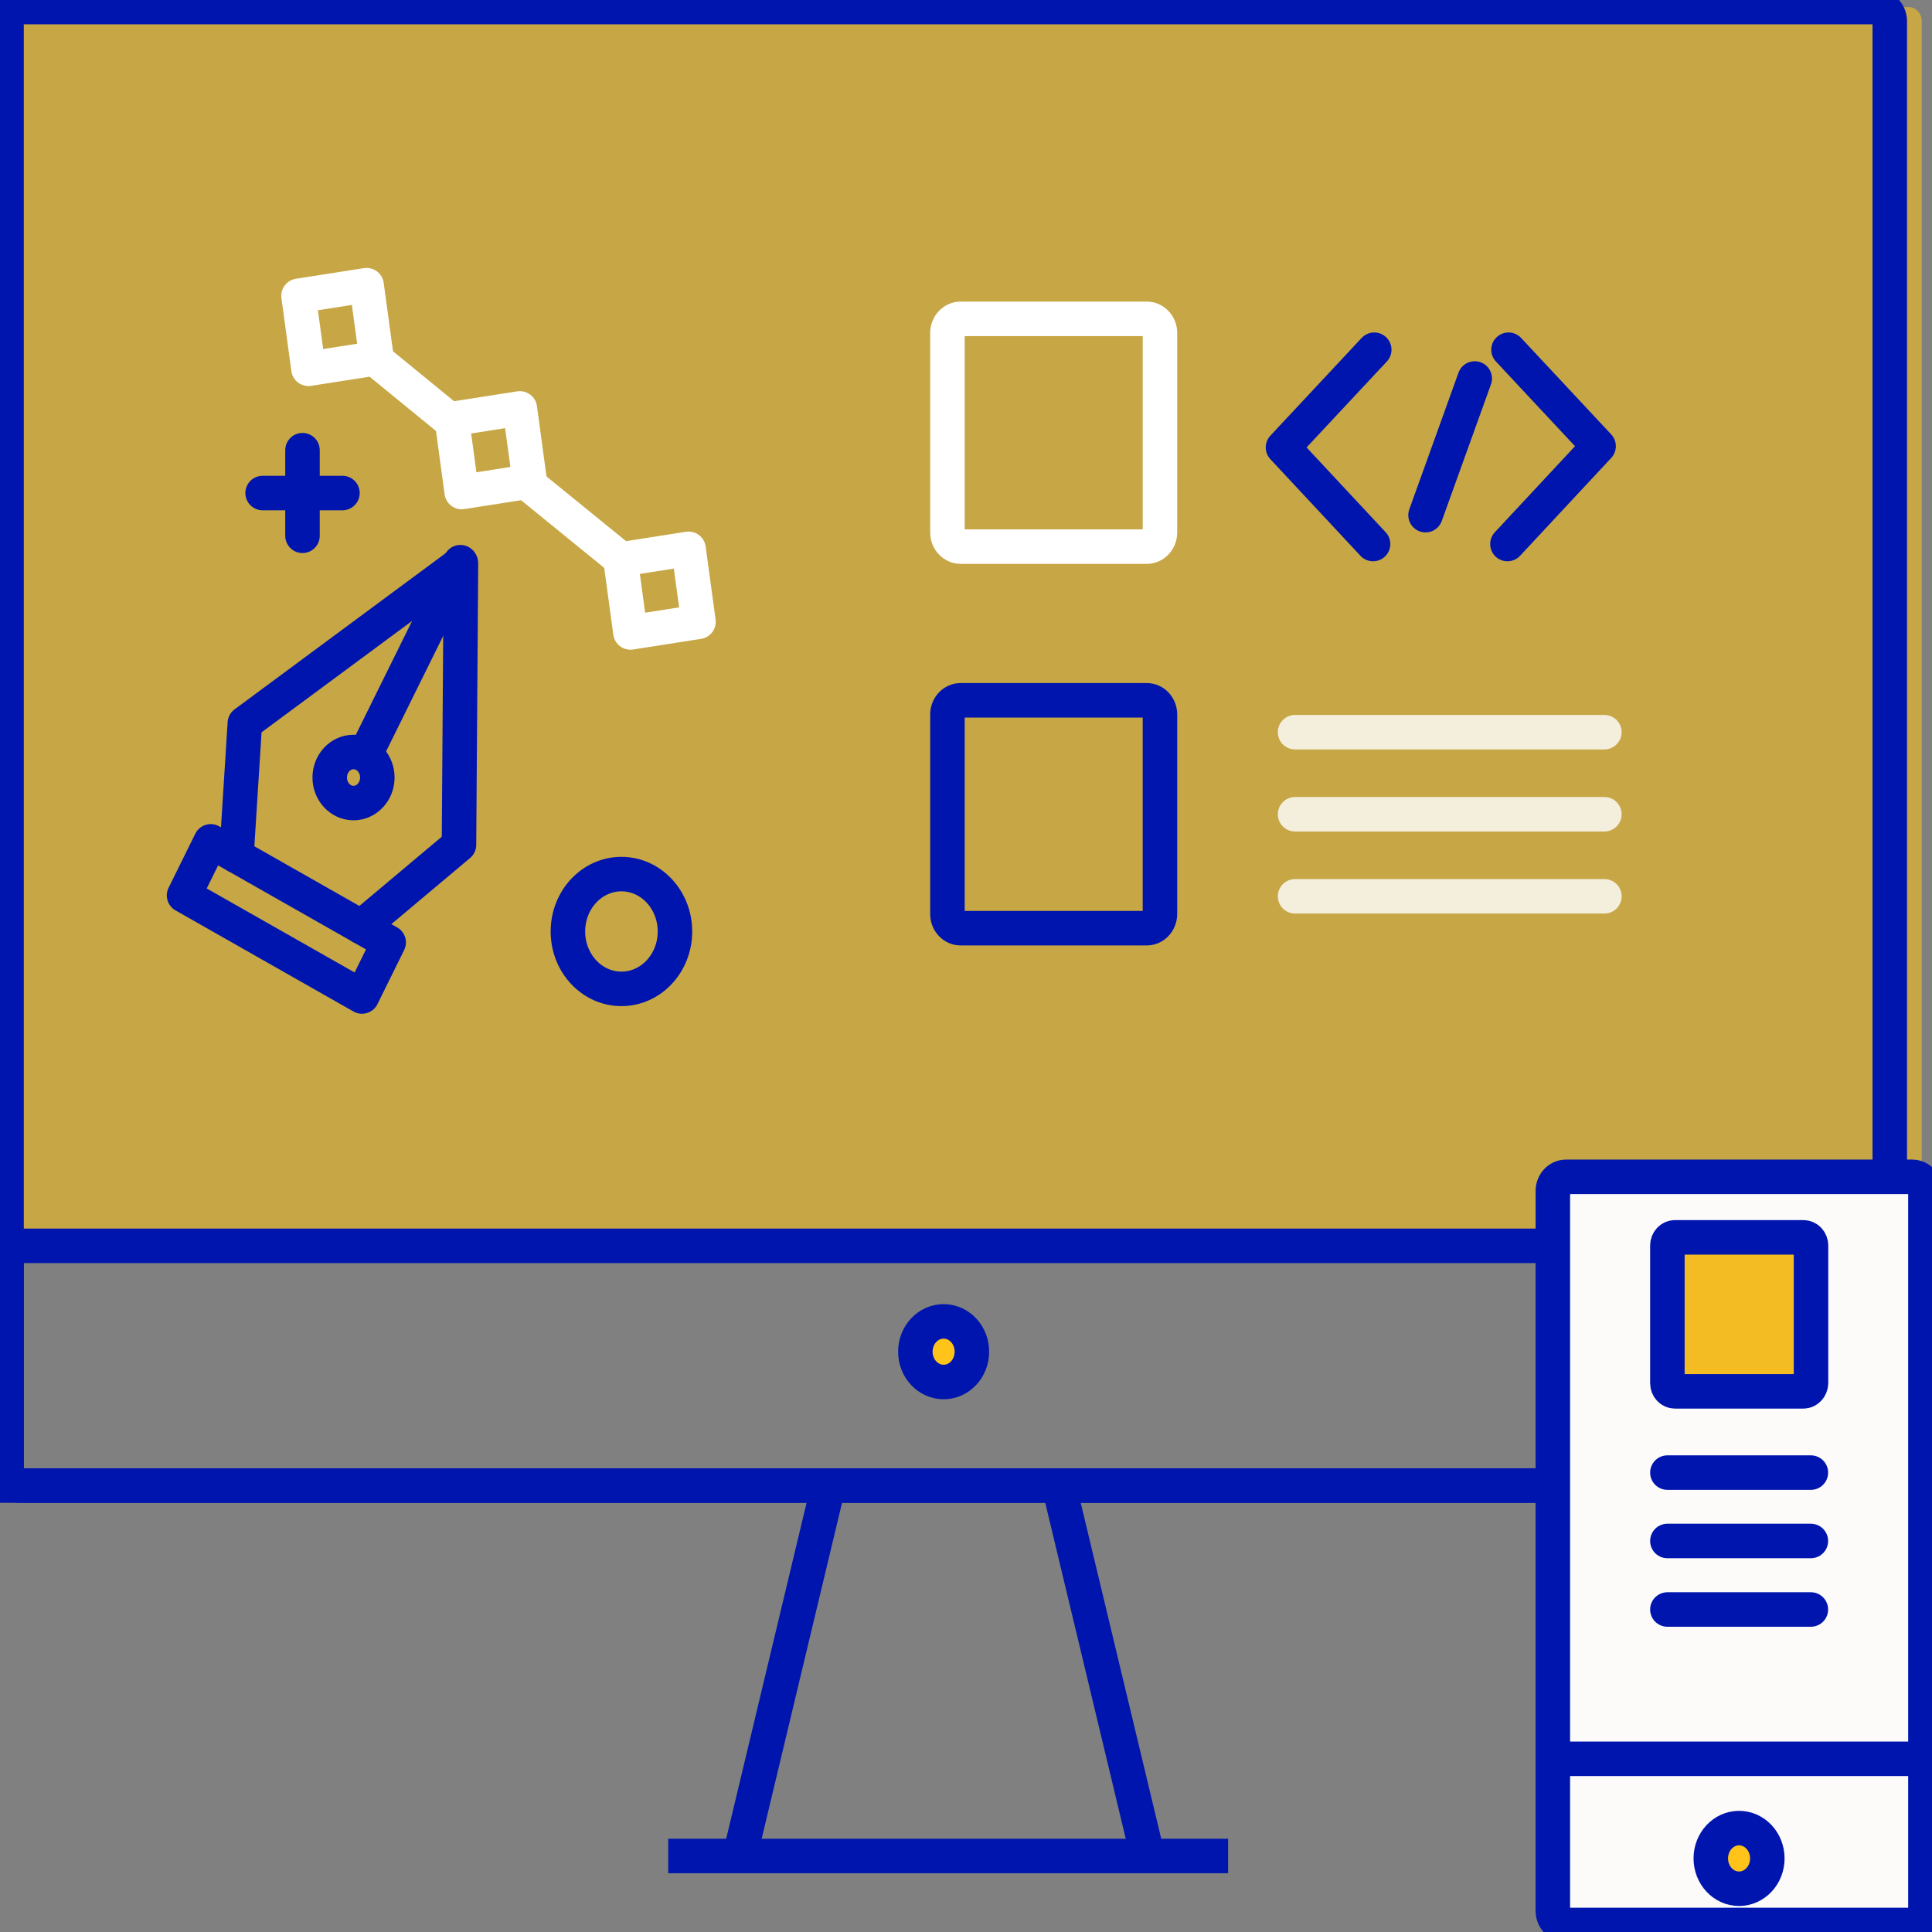 <svg width="56" height="56" viewBox="0 0 56 56" fill="none" xmlns="http://www.w3.org/2000/svg">
<rect x="0" y="0" width="56" height="56" fill="#808080" stroke="none"/>
<g clip-path="url(#clip0)">
<g opacity="0.79">
<path opacity="0.79" d="M55.321 36.111H0.572C0.362 36.111 0.19 35.926 0.19 35.702V0.614C0.19 0.389 0.362 0.205 0.572 0.205H55.321C55.531 0.205 55.703 0.389 55.703 0.614V35.702C55.703 35.926 55.531 36.111 55.321 36.111Z" fill="#F2BC22"/>
</g>
<path d="M54.395 43.059H0.572C0.362 43.059 0.19 42.875 0.19 42.651V0.614C0.19 0.389 0.362 0.205 0.572 0.205H54.395C54.605 0.205 54.776 0.389 54.776 0.614V42.651C54.776 42.875 54.605 43.059 54.395 43.059Z" stroke="#0015AD" stroke-miterlimit="10"/>
<path d="M54.776 36.111H0.19V43.06H54.776V36.111Z" stroke="#0015AD" stroke-miterlimit="10"/>
<path d="M23.997 43.125L21.443 53.798" stroke="#0015AD" stroke-miterlimit="10"/>
<path d="M30.707 43.125L33.265 53.798" stroke="#0015AD" stroke-miterlimit="10"/>
<path d="M19.369 53.797H35.597" stroke="#0015AD" stroke-miterlimit="10"/>
<path d="M27.352 40.058C27.805 40.058 28.171 39.665 28.171 39.18C28.171 38.694 27.805 38.301 27.352 38.301C26.899 38.301 26.532 38.694 26.532 39.18C26.532 39.665 26.899 40.058 27.352 40.058Z" fill="#FFC31A" stroke="#0015AD" stroke-miterlimit="10" stroke-linecap="round" stroke-linejoin="round"/>
<path d="M33.237 15.844H27.843C27.634 15.844 27.462 15.66 27.462 15.435V9.651C27.462 9.426 27.634 9.242 27.843 9.242H33.241C33.451 9.242 33.622 9.426 33.622 9.651V15.439C33.618 15.664 33.451 15.844 33.237 15.844Z" stroke="white" stroke-miterlimit="10" stroke-linecap="round" stroke-linejoin="round"/>
<path d="M33.237 26.904H27.843C27.634 26.904 27.462 26.72 27.462 26.496V20.708C27.462 20.483 27.634 20.299 27.843 20.299H33.241C33.451 20.299 33.622 20.483 33.622 20.708V26.496C33.618 26.72 33.451 26.904 33.237 26.904Z" stroke="#0015AD" stroke-miterlimit="10"/>
<path d="M10.471 26.866L13.304 24.487L13.361 16.328L7.097 20.963L6.854 24.81" stroke="#0015AD" stroke-miterlimit="10" stroke-linecap="round" stroke-linejoin="round"/>
<path d="M13.345 16.295L10.635 21.776" stroke="#0015AD" stroke-miterlimit="10" stroke-linecap="round" stroke-linejoin="round"/>
<path d="M10.247 23.277C10.628 23.277 10.937 22.945 10.937 22.537C10.937 22.128 10.628 21.797 10.247 21.797C9.866 21.797 9.557 22.128 9.557 22.537C9.557 22.945 9.866 23.277 10.247 23.277Z" stroke="#0015AD" stroke-miterlimit="10" stroke-linecap="round" stroke-linejoin="round"/>
<path d="M11.266 27.317L6.109 24.387L5.335 25.954L10.492 28.884L11.266 27.317Z" stroke="#0015AD" stroke-miterlimit="10" stroke-linecap="round" stroke-linejoin="round"/>
<path d="M10.626 8.266L8.653 8.574L8.941 10.69L10.914 10.381L10.626 8.266Z" stroke="white" stroke-miterlimit="10" stroke-linecap="round" stroke-linejoin="round"/>
<path d="M15.068 11.838L13.095 12.146L13.383 14.262L15.355 13.953L15.068 11.838Z" stroke="white" stroke-miterlimit="10" stroke-linecap="round" stroke-linejoin="round"/>
<path d="M19.958 15.908L17.985 16.217L18.273 18.332L20.246 18.023L19.958 15.908Z" stroke="white" stroke-miterlimit="10" stroke-linecap="round" stroke-linejoin="round"/>
<path d="M13.102 12.226L10.852 10.387" stroke="white" stroke-miterlimit="10" stroke-linecap="round" stroke-linejoin="round"/>
<path d="M18.012 16.221L15.244 13.969" stroke="white" stroke-miterlimit="10" stroke-linecap="round" stroke-linejoin="round"/>
<path d="M55.428 34.111H45.391C45.181 34.111 45.01 34.295 45.01 34.52V55.387C45.01 55.612 45.181 55.796 45.391 55.796H55.428C55.638 55.796 55.809 55.612 55.809 55.387V34.52C55.809 34.295 55.638 34.111 55.428 34.111Z" fill="#FCFBFA" stroke="#0015AD" stroke-miterlimit="10"/>
<path d="M52.272 40.329H48.551C48.429 40.329 48.33 40.223 48.33 40.092V36.102C48.33 35.971 48.429 35.865 48.551 35.865H52.272C52.394 35.865 52.493 35.971 52.493 36.102V40.092C52.489 40.223 52.39 40.329 52.272 40.329Z" fill="#F2BC22" stroke="#0015AD" stroke-miterlimit="10" stroke-linecap="round" stroke-linejoin="round"/>
<path d="M55.806 50.98H45.01" stroke="#0015AD" stroke-miterlimit="10"/>
<path d="M48.33 42.684H52.489" stroke="#0015AD" stroke-miterlimit="10" stroke-linecap="round" stroke-linejoin="round"/>
<path d="M48.33 44.666H52.489" stroke="#0015AD" stroke-miterlimit="10" stroke-linecap="round" stroke-linejoin="round"/>
<path d="M48.33 46.652H52.489" stroke="#0015AD" stroke-miterlimit="10" stroke-linecap="round" stroke-linejoin="round"/>
<g opacity="0.9">
<path opacity="0.9" d="M37.538 21.223H46.504" stroke="white" stroke-miterlimit="10" stroke-linecap="round" stroke-linejoin="round"/>
<path opacity="0.9" d="M37.538 23.602H46.504" stroke="white" stroke-miterlimit="10" stroke-linecap="round" stroke-linejoin="round"/>
<path opacity="0.9" d="M37.538 25.98H46.504" stroke="white" stroke-miterlimit="10" stroke-linecap="round" stroke-linejoin="round"/>
</g>
<path d="M18.012 28.663C18.869 28.663 19.564 27.918 19.564 27C19.564 26.081 18.869 25.336 18.012 25.336C17.156 25.336 16.461 26.081 16.461 27C16.461 27.918 17.156 28.663 18.012 28.663Z" stroke="#0015AD" stroke-miterlimit="10" stroke-linecap="round" stroke-linejoin="round"/>
<path d="M8.768 13.049V15.53" stroke="#0015AD" stroke-miterlimit="10" stroke-linecap="round" stroke-linejoin="round"/>
<path d="M9.926 14.291H7.612" stroke="#0015AD" stroke-miterlimit="10" stroke-linecap="round" stroke-linejoin="round"/>
<path d="M39.833 10.137L37.188 12.969L39.799 15.769" stroke="#0015AD" stroke-miterlimit="10" stroke-linecap="round" stroke-linejoin="round"/>
<path d="M43.694 15.769L46.336 12.933L43.725 10.137" stroke="#0015AD" stroke-miterlimit="10" stroke-linecap="round" stroke-linejoin="round"/>
<path d="M42.746 10.971L41.32 14.932" stroke="#0015AD" stroke-miterlimit="10" stroke-linecap="round" stroke-linejoin="round"/>
<path d="M50.407 54.746C50.86 54.746 51.227 54.352 51.227 53.867C51.227 53.382 50.86 52.988 50.407 52.988C49.955 52.988 49.588 53.382 49.588 53.867C49.588 54.352 49.955 54.746 50.407 54.746Z" fill="#FFC31A" stroke="#0015AD" stroke-miterlimit="10" stroke-linecap="round" stroke-linejoin="round"/>
</g>
<defs>
<clipPath id="clip0">
<rect width="56" height="56" fill="white"/>
</clipPath>
</defs>
</svg>
